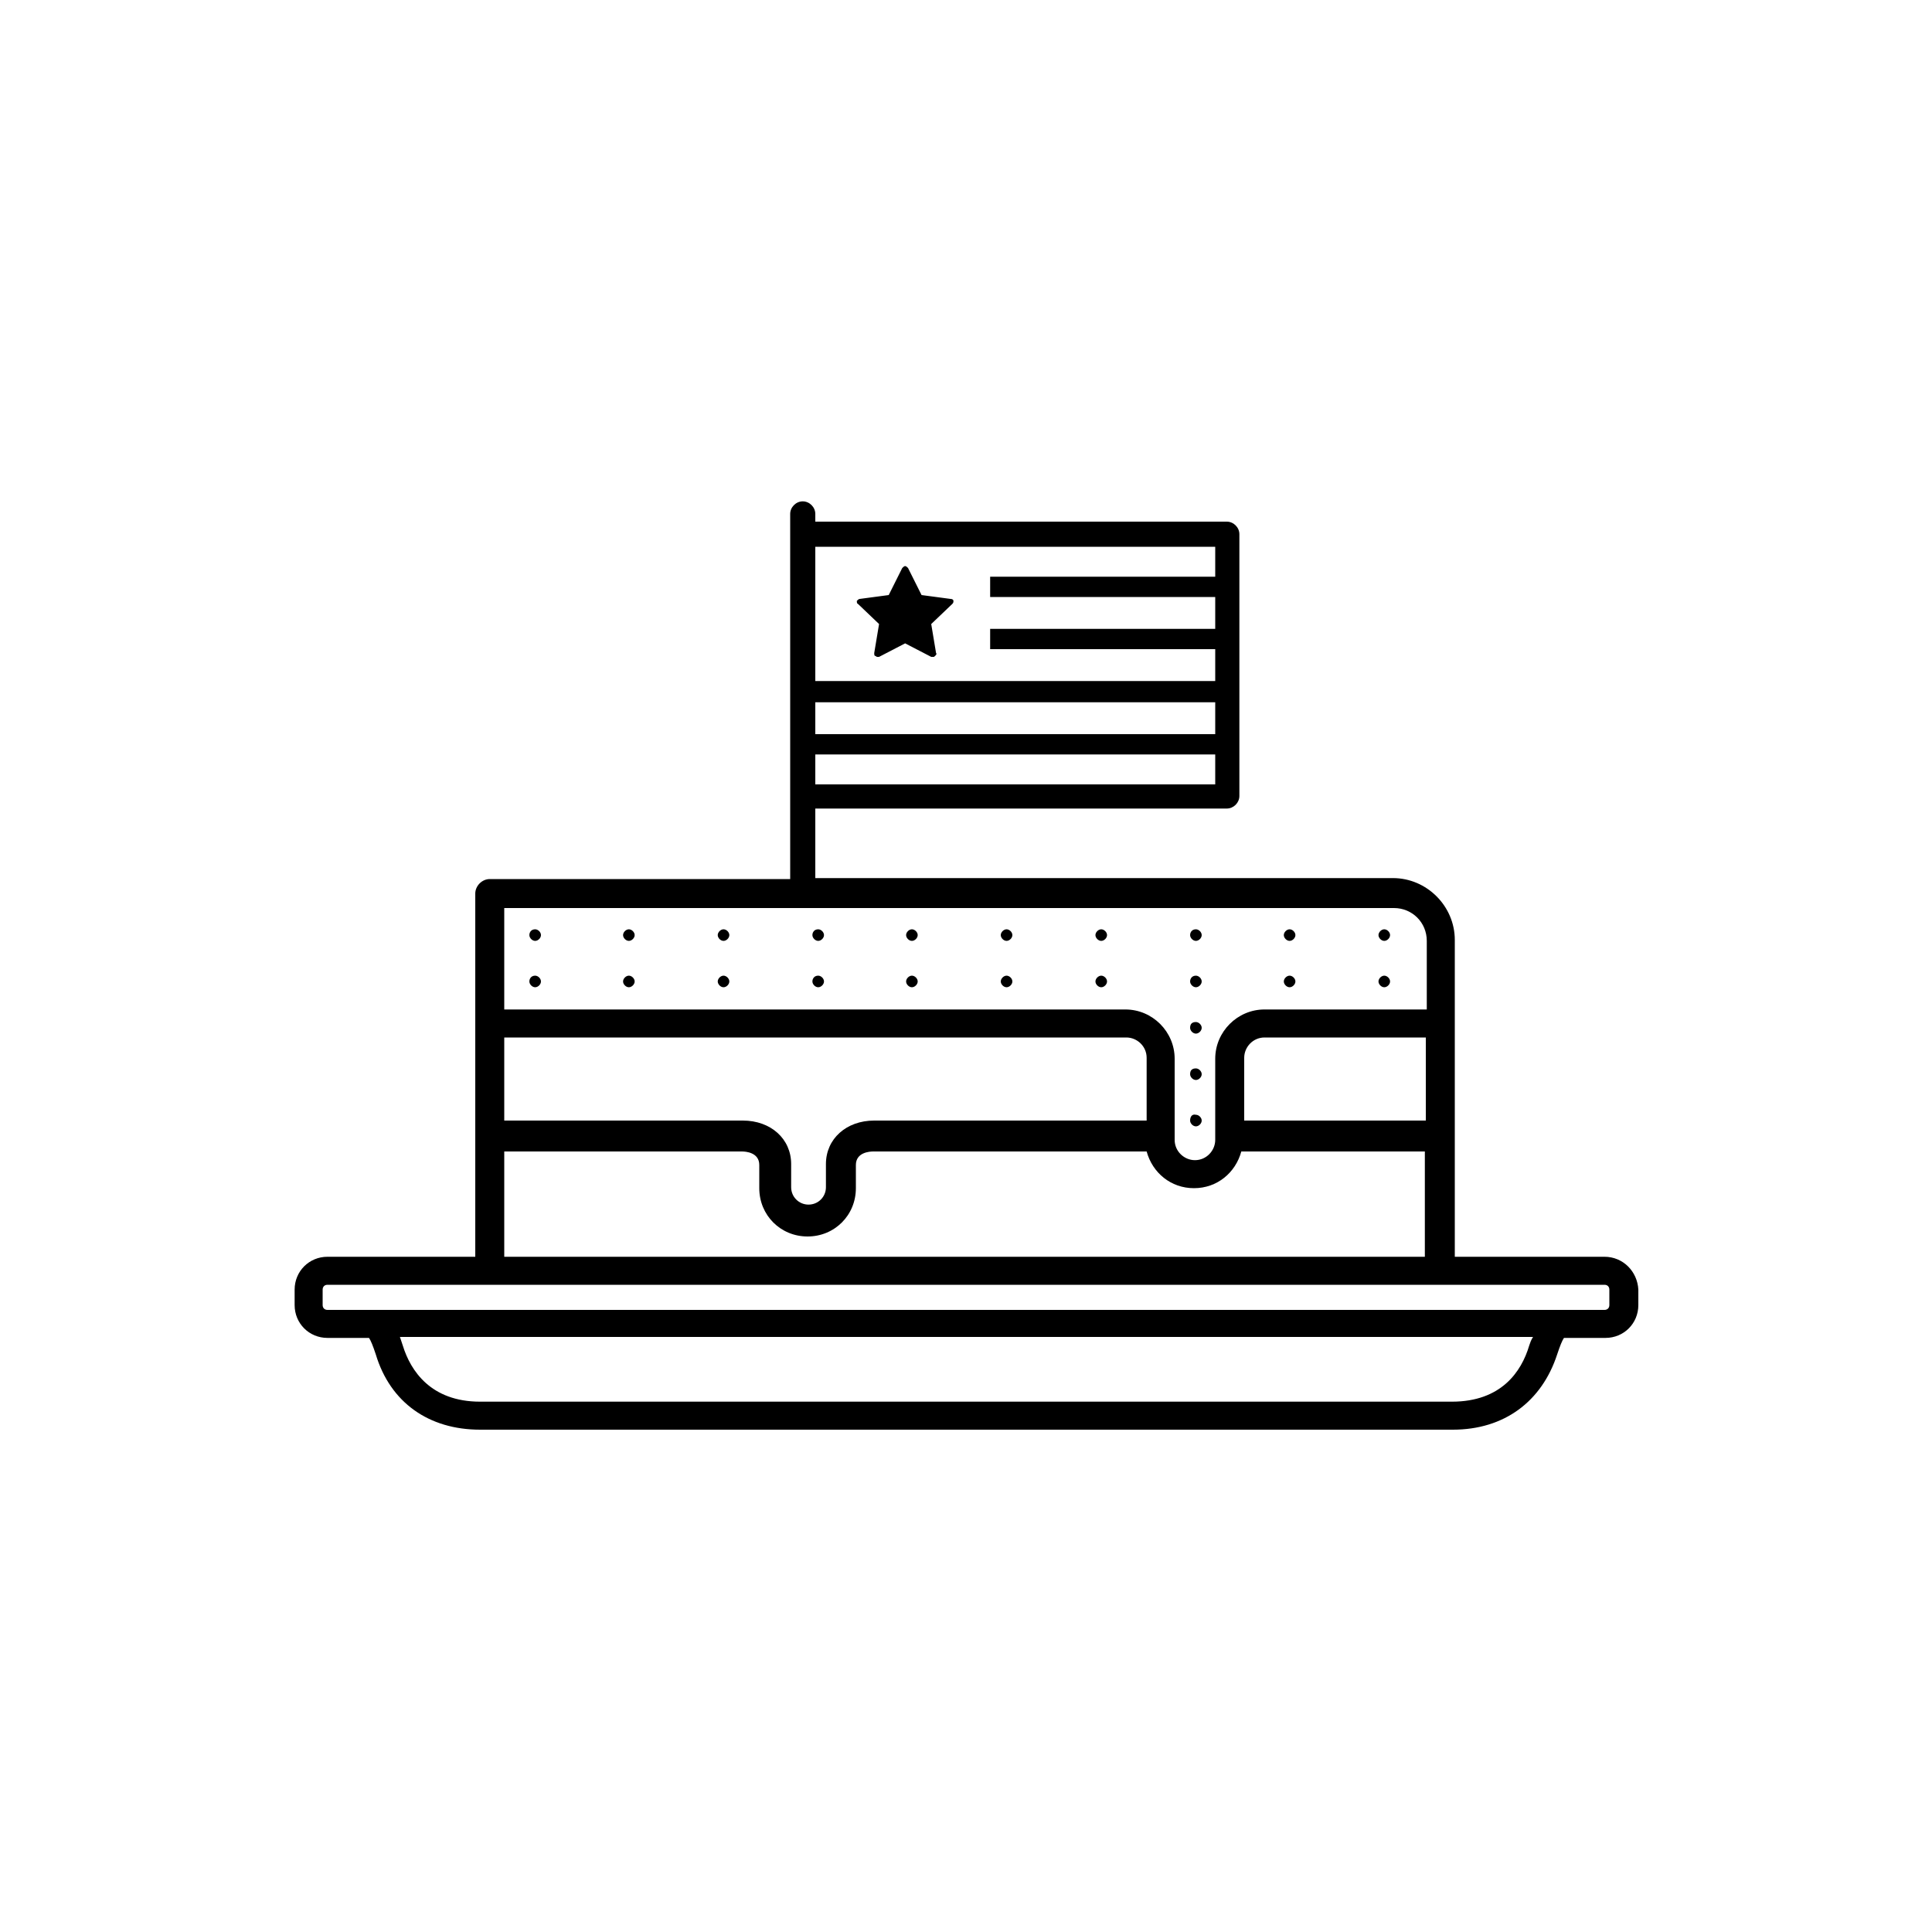 <svg xmlns="http://www.w3.org/2000/svg" viewBox="0 0 200 200"><g><path d="M166.1 130.1h-15.5V97.3c0-3.5-2.9-6.4-6.4-6.4H84.4v-7.2H127c.7 0 1.3-.6 1.3-1.3V55.3c0-.7-.6-1.3-1.3-1.3H84.4v-.8c0-.7-.6-1.3-1.3-1.3-.7 0-1.3.6-1.3 1.3V91H50.7c-.8 0-1.5.7-1.5 1.5v37.6H33.9c-1.9 0-3.4 1.5-3.4 3.4v1.6c0 1.9 1.5 3.4 3.4 3.4h4.3c.2.3.4.8.7 1.7 1.5 5 5.5 7.8 10.8 7.8h100.7c5.3 0 9.2-2.9 10.8-7.8.3-.9.5-1.4.7-1.7h4.3c1.9 0 3.4-1.5 3.4-3.4v-1.6c-.1-1.9-1.6-3.4-3.5-3.4zM84.4 56.6h41.4v3.1h-23.3v2.1h23.3v3.3h-23.3v2.1h23.3v3.3H84.4V56.6zm0 16.1h41.4V76H84.4v-3.3zm0 5.4h41.4v3.1H84.4v-3.1zM52.2 94h92.1c1.9 0 3.4 1.5 3.4 3.4v7.1h-16.8c-2.8 0-5.1 2.3-5.1 5.1v8.4c0 1.1-.9 2.1-2.1 2.1-1.1 0-2.1-.9-2.1-2.1v-8.4c0-2.8-2.3-5.1-5.1-5.1H52.2V94zm95.4 13.4v8.6h-18.8v-6.5c0-1.1.9-2.1 2.1-2.1h16.7zm-95.4 0h64.4c1.1 0 2.1.9 2.1 2.1v6.5H90.5c-2.9 0-5 1.9-5 4.5v2.4c0 1-.8 1.8-1.8 1.8s-1.8-.8-1.8-1.8v-2.4c0-2.6-2.1-4.5-5-4.5H52.2v-8.6zm0 11.8h24.6c.4 0 1.8.1 1.8 1.4v2.4c0 2.8 2.2 5 5 5s5-2.2 5-5v-2.4c0-1.3 1.4-1.4 1.8-1.4h28.3c.6 2.2 2.5 3.8 4.9 3.8 2.4 0 4.3-1.6 4.9-3.8h19v10.9H52.2v-10.9zm106.1 20.1c-.8 2.7-2.9 5.8-8 5.8H49.7c-5.1 0-7.2-3.2-8-5.8l-.3-.9h117.3c-.2.3-.3.6-.4.9zm8.3-4.2c0 .3-.2.5-.5.5H33.9c-.3 0-.5-.2-.5-.5v-1.6c0-.3.2-.5.5-.5h132.2c.3 0 .5.2.5.5v1.6z"/><path d="M142.7 96.8c0 .3.3.6.6.6s.6-.3.6-.6-.3-.6-.6-.6-.6.3-.6.6zM132.9 96.8c0 .3.3.6.6.6s.6-.3.6-.6-.3-.6-.6-.6-.6.3-.6.6zM123.2 96.8c0 .3.3.6.6.6s.6-.3.6-.6-.3-.6-.6-.6c-.4 0-.6.3-.6.6zM113.4 96.8c0 .3.3.6.6.6s.6-.3.6-.6-.3-.6-.6-.6-.6.3-.6.6zM103.6 96.8c0 .3.3.6.6.6s.6-.3.6-.6-.3-.6-.6-.6-.6.3-.6.6zM93.8 96.8c0 .3.3.6.6.6s.6-.3.6-.6-.3-.6-.6-.6-.6.3-.6.6zM84.1 96.8c0 .3.3.6.6.6s.6-.3.6-.6-.3-.6-.6-.6c-.4 0-.6.3-.6.6zM74.3 96.8c0 .3.3.6.6.6s.6-.3.6-.6-.3-.6-.6-.6-.6.3-.6.6zM64.5 96.8c0 .3.3.6.6.6s.6-.3.6-.6-.3-.6-.6-.6-.6.3-.6.6zM54.8 96.8c0 .3.3.6.6.6s.6-.3.6-.6-.3-.6-.6-.6c-.4 0-.6.3-.6.6zM142.7 101.6c0 .3.3.6.6.6s.6-.3.6-.6-.3-.6-.6-.6-.6.3-.6.6zM132.9 101.6c0 .3.3.6.6.6s.6-.3.6-.6-.3-.6-.6-.6-.6.3-.6.6zM123.2 101.6c0 .3.3.6.6.6s.6-.3.6-.6-.3-.6-.6-.6c-.4 0-.6.3-.6.6zM113.4 101.6c0 .3.3.6.6.6s.6-.3.6-.6-.3-.6-.6-.6-.6.3-.6.6zM103.6 101.6c0 .3.3.6.6.6s.6-.3.6-.6-.3-.6-.6-.6-.6.3-.6.6zM93.8 101.6c0 .3.3.6.6.6s.6-.3.6-.6-.3-.6-.6-.6-.6.3-.6.6zM84.1 101.6c0 .3.3.6.6.6s.6-.3.6-.6-.3-.6-.6-.6c-.4 0-.6.3-.6.6zM74.3 101.6c0 .3.3.6.6.6s.6-.3.6-.6-.3-.6-.6-.6-.6.3-.6.6zM64.5 101.6c0 .3.3.6.6.6s.6-.3.6-.6-.3-.6-.6-.6-.6.3-.6.6zM54.8 101.6c0 .3.3.6.6.6s.6-.3.6-.6-.3-.6-.6-.6c-.4 0-.6.3-.6.6zM123.2 106.4c0 .3.3.6.6.6s.6-.3.6-.6-.3-.6-.6-.6c-.4 0-.6.2-.6.6zM123.2 111.2c0 .3.3.6.6.6s.6-.3.6-.6-.3-.6-.6-.6c-.4 0-.6.2-.6.6zM123.2 116c0 .3.3.6.6.6s.6-.3.6-.6-.3-.6-.6-.6c-.4-.1-.6.2-.6.6zM93.7 58.6c-.1 0-.2.1-.3.2L92 61.6l-3 .4c-.1 0-.2.1-.3.2 0 .1 0 .3.1.3l2.2 2.1-.5 3c0 .1 0 .3.1.3s.1.1.2.1h.2l2.7-1.4 2.7 1.4h.2c.1 0 .1 0 .2-.1s.2-.2.1-.3l-.5-3 2.2-2.1c.1-.1.1-.2.1-.3 0-.1-.1-.2-.3-.2l-3-.4-1.4-2.8c-.1-.1-.2-.2-.3-.2z"/></g></svg>
